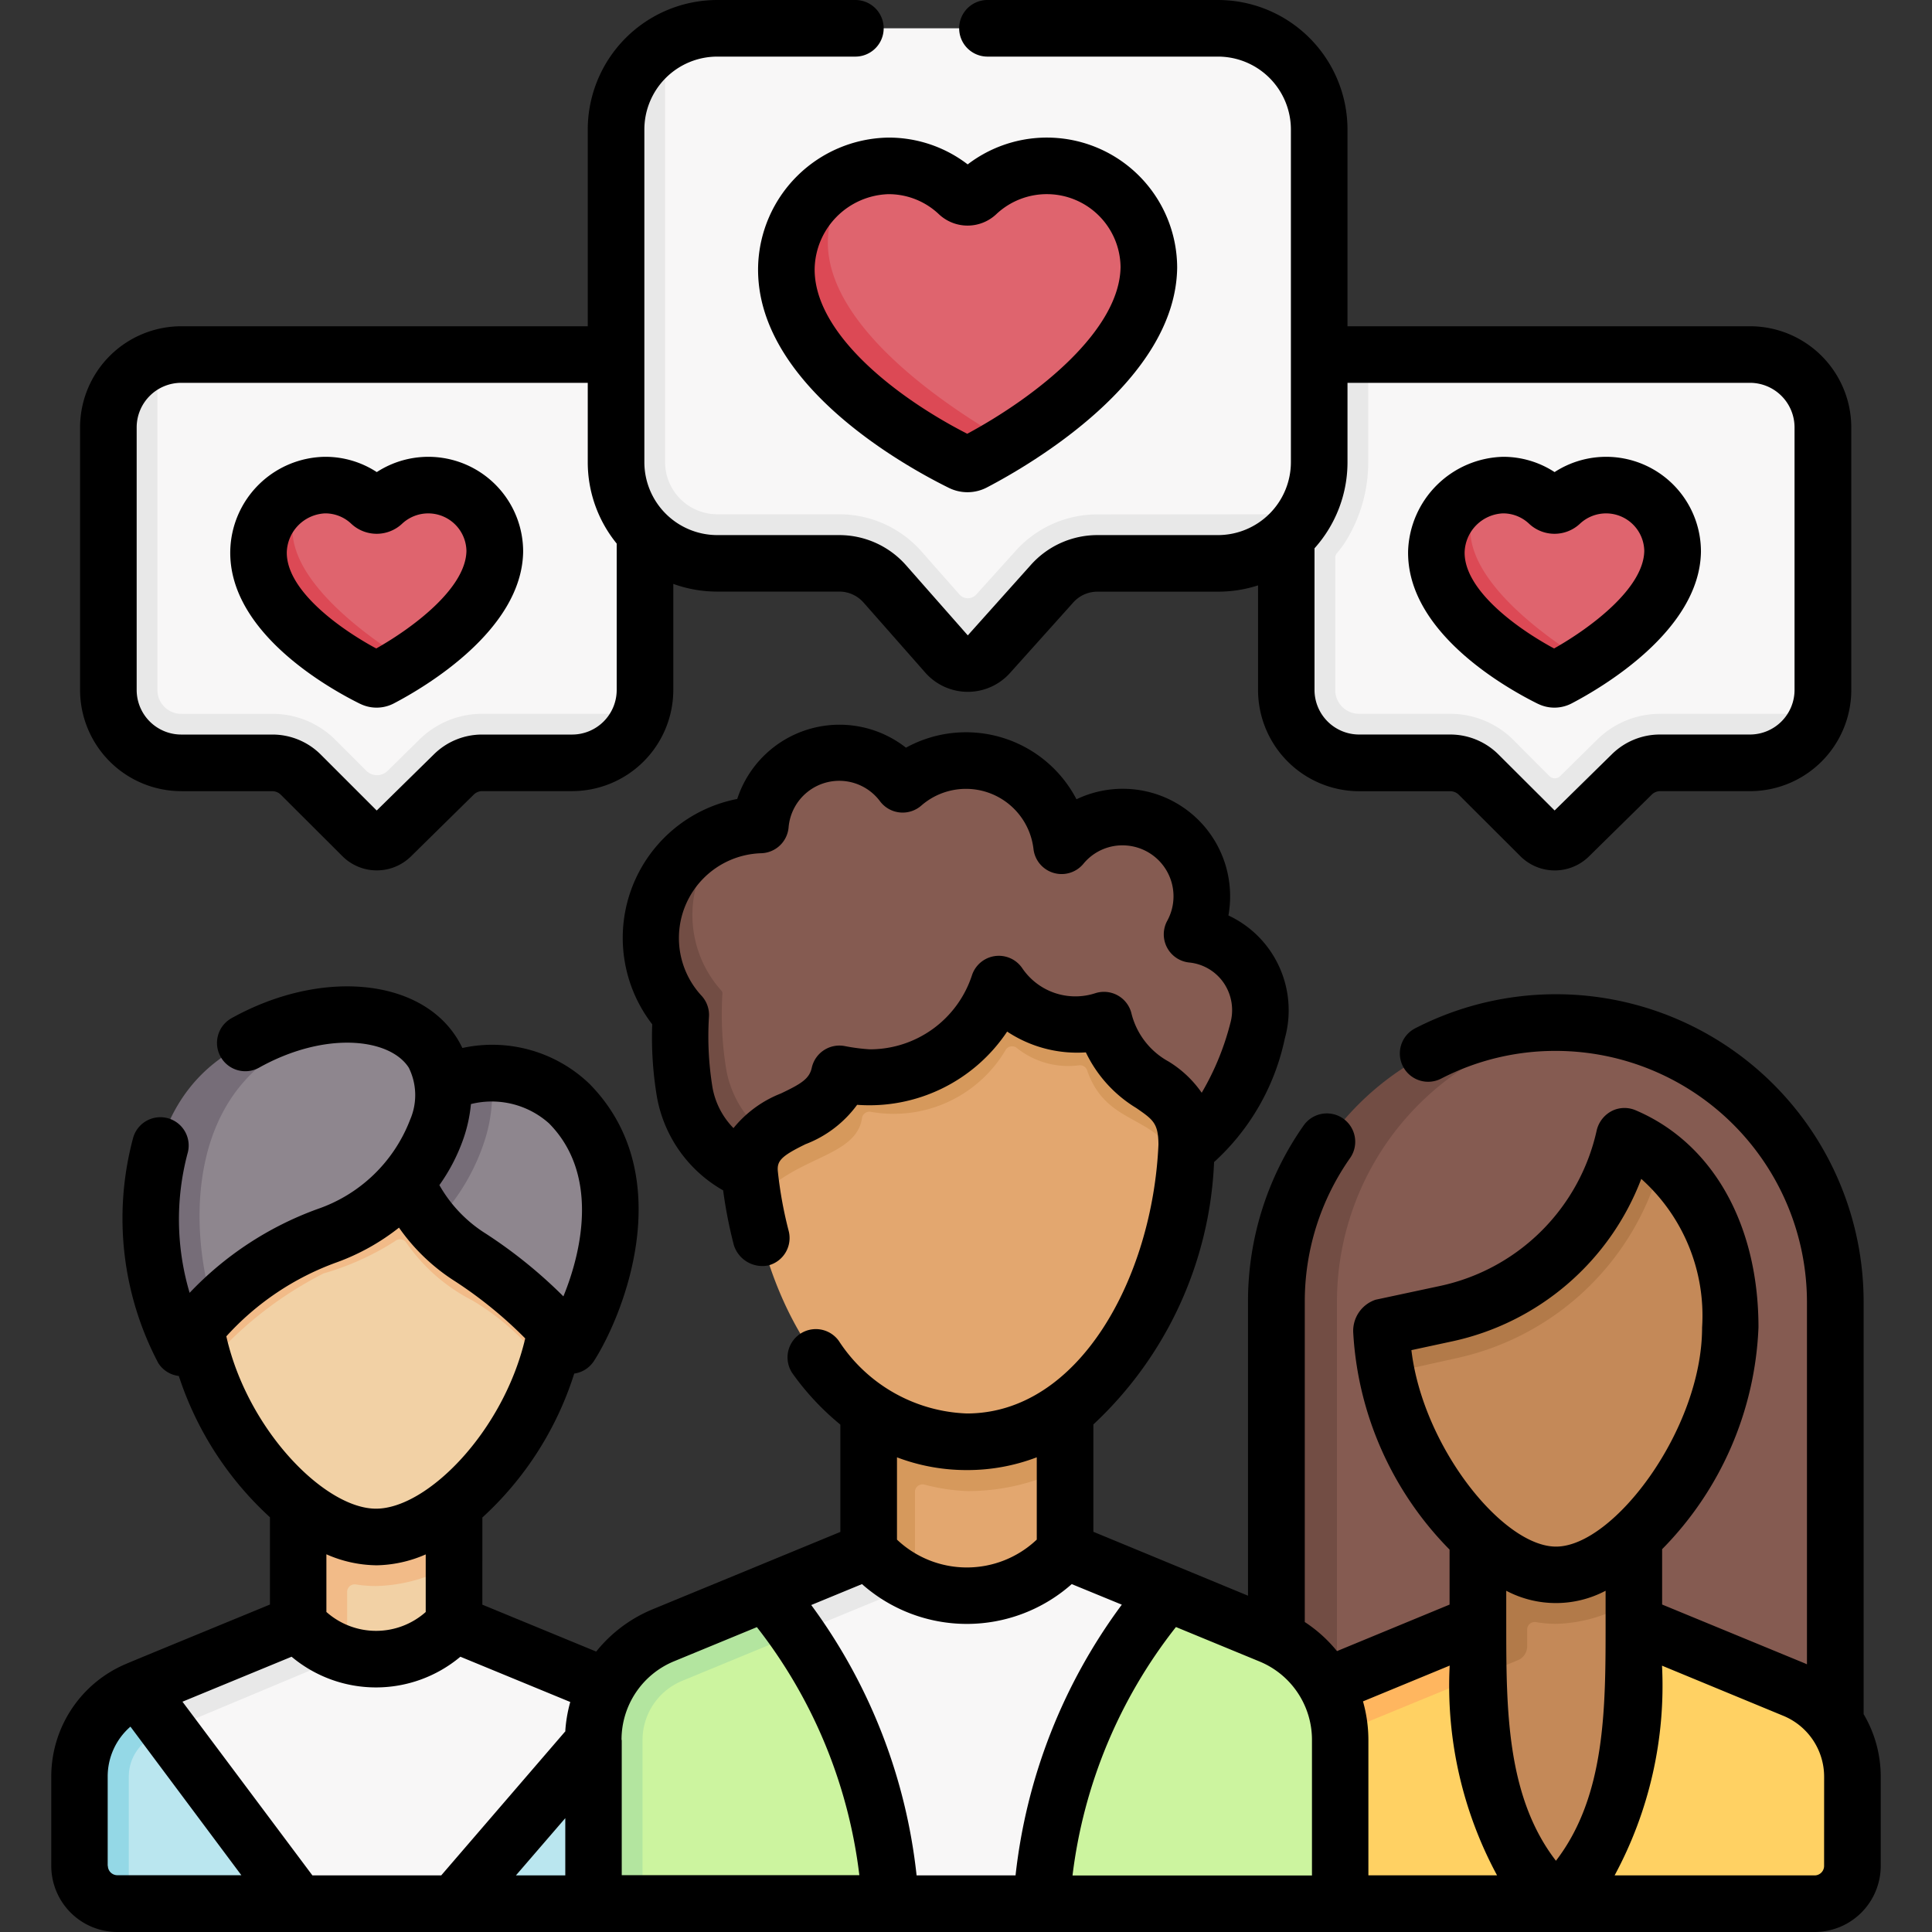 <svg xmlns="http://www.w3.org/2000/svg" xmlns:xlink="http://www.w3.org/1999/xlink" width="54" height="54" viewBox="0 0 54 54">
  <rect x="0" y="0" width="54" height="54" fill="#333333" stroke="none"/>
  <defs>
    <clipPath id="clip-path">
      <rect id="Rectángulo_36642" data-name="Rectángulo 36642" width="54" height="54" transform="translate(2099 -7274)" fill="#fff"/>
    </clipPath>
  </defs>
  <g id="Enmascarar_grupo_234" data-name="Enmascarar grupo 234" transform="translate(-2099 7274)" clip-path="url(#clip-path)">
    <g id="clasificacion" transform="translate(2099 -7274)">
      <g id="Grupo_112823" data-name="Grupo 112823">
        <path id="Trazado_158770" data-name="Trazado 158770" d="M51.3,48.482V36.391a7.81,7.81,0,0,0-7.011-7.769c-.263-.027-.529.038-.8.038a7.639,7.639,0,0,0-7.632,7.785V48.431Z" fill="#855b51"/>
        <path id="Trazado_158771" data-name="Trazado 158771" d="M44.333,28.627a7.81,7.81,0,0,0-6.965,7.764v12l-1.687.039V36.391a7.809,7.809,0,0,1,7.809-7.809,7.7,7.7,0,0,1,.844.045Z" fill="#724d44"/>
        <path id="Trazado_158772" data-name="Trazado 158772" d="M45.668,52.881V44.7l-.323-.956.323-2.809H41.309l.185,4.443-.185,1.477v6.028l2.179.328Z" fill="#c48958"/>
        <path id="Trazado_158773" data-name="Trazado 158773" d="M41.225,45.583l-4.284,1.7.52,5.93h6.027l-.315-.346c-1.5-1.652-1.794-3.786-1.851-6.01C41.311,46.364,41.225,46.076,41.225,45.583Z" fill="#ffd163"/>
        <path id="Trazado_158774" data-name="Trazado 158774" d="M41.324,46.853l-.014.005-4.253,1.748-.126-1.43,4.378-1.8.184.735Z" fill="#ffb65f"/>
        <path id="Trazado_158775" data-name="Trazado 158775" d="M50.142,47.22l-4.473-1.843c0,2.7-.029,5.479-1.88,7.5l-.3.328H50.72a1.056,1.056,0,0,0,1.056-1.056V49.66A2.639,2.639,0,0,0,50.142,47.22Z" fill="#ffd163"/>
        <path id="Trazado_158776" data-name="Trazado 158776" d="M41.31,40.935h0s0,3.758,0,3.758,0,1.671.014,2.161l1.1-.45a.422.422,0,0,0,.261-.39v-.468a.21.21,0,0,1,.246-.207,3.355,3.355,0,0,0,.56.048,4.123,4.123,0,0,0,2.18-.687V40.934H41.31Z" fill="#b27a49"/>
        <path id="Trazado_158777" data-name="Trazado 158777" d="M38.81,37.334a5.334,5.334,0,0,0-.057,1.061c.577,2.8,2.849,5.619,4.735,5.619,2.18,0,4.873-3.759,4.873-6.914a5.978,5.978,0,0,0-1.908-4.706c-.26-.214-.474-.194-.785-.345a.17.17,0,0,0-.239.113A6.567,6.567,0,0,1,40.462,36.9l-1.518.263C38.865,37.183,38.81,37.334,38.81,37.334Z" fill="#c48958"/>
        <path id="Trazado_158778" data-name="Trazado 158778" d="M40.779,37.946a7.58,7.58,0,0,0,5.673-5.55,4.253,4.253,0,0,0-.856-.549.17.17,0,0,0-.239.113,6.539,6.539,0,0,1-4.932,4.754l-1.675.358a.169.169,0,0,0-.133.167h0a6.552,6.552,0,0,0,.137,1.156Z" fill="#b27a49"/>
        <path id="Trazado_158779" data-name="Trazado 158779" d="M18.8,47.893l-6.107-2.176A2.814,2.814,0,0,1,8.4,45.565L3.991,47.4A2.433,2.433,0,0,0,2.33,49.66v2.387A1.056,1.056,0,0,0,3.386,53.1l.21.105H8.331l2.11-.27,2.249.27h3.9l2.212-.392Z" fill="#bae6ef"/>
        <path id="Trazado_158780" data-name="Trazado 158780" d="M12.537,41.99H8.543l.018,3.171c.379.438.63.949,1.142,1.1a2.881,2.881,0,0,0,2.986-.88V43.7Z" fill="#f2d1a5"/>
        <path id="Trazado_158781" data-name="Trazado 158781" d="M9.3,46.274,4.7,48.353l-.324.136A1.263,1.263,0,0,0,3.6,49.66v3.549H3.28a1.056,1.056,0,0,1-1.056-1.056V49.66A2.639,2.639,0,0,1,3.858,47.22L8.13,45.565a5.944,5.944,0,0,0,1.167.709Z" fill="#94d8e6"/>
        <path id="Trazado_158782" data-name="Trazado 158782" d="M17.67,47.428l-4.98,5.781H8.331L4.7,48.352,4,47.279l2.388-.83,1.943-1.072a2.882,2.882,0,0,0,4.358,0h0Z" fill="#f8f7f7"/>
        <path id="Trazado_158783" data-name="Trazado 158783" d="M9.7,41.99H8.332v3.6l1.089.678a1.614,1.614,0,0,1,.282-.014V44.494a.21.21,0,0,1,.243-.208,3.666,3.666,0,0,0,.564.044,4.462,4.462,0,0,0,2.18-.628V41.99Z" fill="#f2bb88"/>
        <g id="Grupo_112818" data-name="Grupo 112818">
          <path id="Trazado_158784" data-name="Trazado 158784" d="M9.7,46.258h0l-5,2.094L3.859,47.22l4.473-1.844A2.764,2.764,0,0,0,9.7,46.258Z" fill="#e8e8e8"/>
        </g>
        <path id="Trazado_158785" data-name="Trazado 158785" d="M15.53,36.077c0-3.317-1.7-5.34-5.02-5.34s-5.02,2.023-5.02,5.34a6.772,6.772,0,0,0,.242,2.1c.825,2.565,2.97,4.784,4.778,4.784,1.792,0,3.914-2.178,4.755-4.714a6.808,6.808,0,0,0,.265-2.169Z" fill="#f2d1a5"/>
        <path id="Trazado_158786" data-name="Trazado 158786" d="M13.343,31.4a3.4,3.4,0,0,0-.961.248l0,.011a2.022,2.022,0,0,0-.2-.725,6.622,6.622,0,0,0-1.664-.2c-3.317,0-5.125,2.023-5.125,5.34a6.891,6.891,0,0,0,.348,2.1c.074-.067.153-.142.24-.23a10.5,10.5,0,0,1,3.065-2.352,7.6,7.6,0,0,0,1.993-.9.212.212,0,0,1,.324.052,5.042,5.042,0,0,0,1.833,1.6,6.892,6.892,0,0,1,2.077,1.895,6.93,6.93,0,0,0,.37-2.169c0-2.2-.794-3.826-2.293-4.676Z" fill="#f2bb88"/>
        <path id="Trazado_158787" data-name="Trazado 158787" d="M12.39,30.393a3.49,3.49,0,0,1,1.332-.386,2.993,2.993,0,0,1,2.188.84c2,2.02.948,5.136.181,6.5a.211.211,0,0,1-.342.038,12.945,12.945,0,0,0-2.594-2.237,4.879,4.879,0,0,1-1.058-.909,3.77,3.77,0,0,1-.592-1.324Z" fill="#8e868e"/>
        <path id="Trazado_158788" data-name="Trazado 158788" d="M13.511,31.987A5.924,5.924,0,0,1,12.1,34.241,3.807,3.807,0,0,1,11.361,33l1.021-2.725a3.515,3.515,0,0,1,1.341-.271,4.344,4.344,0,0,1-.212,1.98Z" fill="#766d78"/>
        <path id="Trazado_158789" data-name="Trazado 158789" d="M12.09,29.415A2.444,2.444,0,0,0,10.352,28.4a5.989,5.989,0,0,0-4.161,1.4c-2.65,1.937-2.108,5.732-1.277,7.416a.211.211,0,0,0,.362.032c.145-.2.375-.347.7-.677a8.512,8.512,0,0,1,3.17-2.035C11.8,33.571,13,30.832,12.09,29.415Z" fill="#8e868e"/>
        <path id="Trazado_158790" data-name="Trazado 158790" d="M10.364,28.407a6.467,6.467,0,0,0-2.86,1.2c-2.3,1.68-2.153,5.011-1.53,6.964a7.236,7.236,0,0,0-.7.821.212.212,0,0,1-.362-.032c-.831-1.685-1.431-5.816,1.219-7.753a5.859,5.859,0,0,1,4.231-1.2Z" fill="#766d78"/>
        <path id="Trazado_158791" data-name="Trazado 158791" d="M15.823,21.231l-2.451-.014a1.132,1.132,0,0,0-.793.325l-1.651,1.622a.566.566,0,0,1-.8,0L8.514,21.548a1.131,1.131,0,0,0-.8-.331H5.17a2.036,2.036,0,0,1-2.036-2.036V12.052A2.089,2.089,0,0,1,4.4,10.021a2.035,2.035,0,0,1,.665-.111H18.028v9.376a2.032,2.032,0,0,1-.111.666,2.19,2.19,0,0,1-2.095,1.279Z" fill="#f8f7f7"/>
        <path id="Trazado_158792" data-name="Trazado 158792" d="M17.916,19.952a2.036,2.036,0,0,1-1.924,1.371H13.478a1.135,1.135,0,0,0-.794.325l-1.756,1.728a.566.566,0,0,1-.8,0L8.409,21.653a1.135,1.135,0,0,0-.8-.33H5.065a2.036,2.036,0,0,1-2.036-2.037v-7.34A2.034,2.034,0,0,1,4.4,10.022v9.264a.665.665,0,0,0,.664.666H7.61a2.486,2.486,0,0,1,1.768.731l.862.861a.423.423,0,0,0,.595,0l.889-.875a2.5,2.5,0,0,1,1.755-.718Z" fill="#e8e8e8"/>
        <g id="Grupo_112819" data-name="Grupo 112819">
          <path id="Trazado_158793" data-name="Trazado 158793" d="M10.362,14.065a.246.246,0,0,0,.336,0,1.881,1.881,0,0,1,1.291-.5,1.845,1.845,0,0,1,1.842,1.851c-.019,1.332-1.44,2.472-2.412,3.1a3.82,3.82,0,0,1-.779.317.246.246,0,0,1-.223,0c-.582-.287-3.084-1.562-3.046-3.42A1.773,1.773,0,0,1,8.4,13.745a1.808,1.808,0,0,1,.207-.118,1.771,1.771,0,0,1,.474-.068,1.845,1.845,0,0,1,1.282.507Z" fill="#df646e"/>
          <path id="Trazado_158794" data-name="Trazado 158794" d="M11.418,18.506c-.343.22-.631.377-.779.455a.244.244,0,0,1-.223,0c-.582-.287-3.227-1.7-3.189-3.554a1.925,1.925,0,0,1,1.378-1.782,1.891,1.891,0,0,0-.429,1.15C8.145,16.281,10.292,17.821,11.418,18.506Z" fill="#dc4955"/>
        </g>
        <path id="Trazado_158795" data-name="Trazado 158795" d="M48.807,21.217H46.293a1.132,1.132,0,0,0-.793.325L43.849,23.27a.566.566,0,0,1-.8,0l-1.617-1.719a1.131,1.131,0,0,0-.8-.331H38.091a2.036,2.036,0,0,1-2.036-2.036l.134-9.063,2.054-.209h10.67a2.036,2.036,0,0,1,2.036,2.036v7.34a2.033,2.033,0,0,1-.111.666,2.089,2.089,0,0,1-2.03,1.265Z" fill="#f8f7f7"/>
        <g id="Grupo_112820" data-name="Grupo 112820">
          <path id="Trazado_158796" data-name="Trazado 158796" d="M43.283,14.065a.246.246,0,0,0,.336,0,1.881,1.881,0,0,1,1.291-.5,1.845,1.845,0,0,1,1.842,1.851c-.019,1.332-1.44,2.472-2.412,3.1a3.82,3.82,0,0,1-.779.317.246.246,0,0,1-.223,0c-.582-.287-3.084-1.562-3.046-3.42a1.773,1.773,0,0,1,1.028-1.661,1.808,1.808,0,0,1,.207-.118A1.771,1.771,0,0,1,42,13.558a1.845,1.845,0,0,1,1.282.507Z" fill="#df646e"/>
          <path id="Trazado_158797" data-name="Trazado 158797" d="M44.339,18.506c-.343.22-.631.377-.779.455a.244.244,0,0,1-.223,0c-.582-.287-3.227-1.7-3.189-3.554a1.925,1.925,0,0,1,1.378-1.782,1.891,1.891,0,0,0-.429,1.15C41.066,16.281,43.213,17.821,44.339,18.506Z" fill="#dc4955"/>
        </g>
        <path id="Trazado_158798" data-name="Trazado 158798" d="M46.4,19.952a2.491,2.491,0,0,0-1.755.718l-1.038,1.022a.212.212,0,0,1-.3,0L42.3,20.682a2.5,2.5,0,0,0-1.768-.731H37.986a.665.665,0,0,1-.666-.666V15.594a.211.211,0,0,1,.051-.137,2.892,2.892,0,0,0,.272-.376,4.2,4.2,0,0,0,.6-2.165V9.91H35.949v9.376a2.037,2.037,0,0,0,2.037,2.037h2.545a1.135,1.135,0,0,1,.8.33l1.722,1.719a.566.566,0,0,0,.8,0L45.6,21.647a1.134,1.134,0,0,1,.793-.325h2.514a2.037,2.037,0,0,0,1.925-1.371H46.4Z" fill="#e8e8e8"/>
        <path id="Trazado_158799" data-name="Trazado 158799" d="M33.721,15.495l-3.048.1a1.7,1.7,0,0,0-1.265.565l-1.77,1.948a.792.792,0,0,1-1.185,0l-1.637-1.982a1.7,1.7,0,0,0-1.274-.576l-3.494.2a2.829,2.829,0,0,1-2.829-2.829V3.62A2.828,2.828,0,0,1,20.047.791h14a2.828,2.828,0,0,1,2.828,2.828v9.3a2.815,2.815,0,0,1-.4,1.457,3.224,3.224,0,0,1-2.747,1.122Z" fill="#f8f7f7"/>
        <path id="Trazado_158800" data-name="Trazado 158800" d="M36.468,14.373a2.829,2.829,0,0,1-2.425,1.371H30.671a1.7,1.7,0,0,0-1.266.565L27.64,18.283a.791.791,0,0,1-1.184,0L24.731,16.32a1.7,1.7,0,0,0-1.274-.576h-3.41a2.829,2.829,0,0,1-2.829-2.829V3.62A2.829,2.829,0,0,1,18.59,1.195V12.916a1.458,1.458,0,0,0,1.458,1.458h3.41a3.066,3.066,0,0,1,2.3,1.041l1.058,1.2a.315.315,0,0,0,.472,0L28.385,15.4a3.065,3.065,0,0,1,2.287-1.022Z" fill="#e8e8e8"/>
        <path id="Trazado_158801" data-name="Trazado 158801" d="M26.79,5.414a.378.378,0,0,0,.515,0,2.887,2.887,0,0,1,1.98-.774,2.83,2.83,0,0,1,2.826,2.84c-.031,2.142-2.425,3.96-3.911,4.884a6.987,6.987,0,0,1-.953.445.378.378,0,0,1-.342,0c-.892-.44-4.788-2.319-4.73-5.17a3,3,0,0,1,1.8-2.859,2.72,2.72,0,0,1,.853-.144,2.829,2.829,0,0,1,1.967.777Z" fill="#df646e"/>
        <path id="Trazado_158802" data-name="Trazado 158802" d="M28.2,12.36c-.432.269-.788.462-.985.564a.379.379,0,0,1-.342,0c-.892-.441-4.951-2.6-4.894-5.452a2.951,2.951,0,0,1,1.991-2.7,2.906,2.906,0,0,0-.831,1.958C23.091,9.176,26.618,11.47,28.2,12.36Z" fill="#dc4955"/>
        <path id="Trazado_158803" data-name="Trazado 158803" d="M29.769,37.748h-5.49l.26,3.66-.26,1.935h0a4.085,4.085,0,0,0,.73.828,3.85,3.85,0,0,0,3.972.148c.319-.192.527-.677.786-.976l0,0V41.019l-.222-.364Z" fill="#e3a76f"/>
        <path id="Trazado_158804" data-name="Trazado 158804" d="M35.5,45.706l-2.872-1.183-2.86-.87a3.634,3.634,0,0,1-5.49.15l-5.521,1.9A3.167,3.167,0,0,0,16.8,48.634L16.9,53l1.054.211h6.929l2.243-.508,1.987.508h8.344V48.634A3.167,3.167,0,0,0,35.5,45.706Z" fill="#ccf49f"/>
        <path id="Trazado_158805" data-name="Trazado 158805" d="M25.65,37.748H24.279v5.6c.172.2.095.534.3.685.228.173.739.155.994.266h0v-2.6a.211.211,0,0,1,.259-.205,5.518,5.518,0,0,0,1.2.182,6.015,6.015,0,0,0,2.745-.651V37.748H25.65Z" fill="#d6995c"/>
        <path id="Trazado_158806" data-name="Trazado 158806" d="M25.447,44.3l-3.175,1.358-3.2,1.32a1.79,1.79,0,0,0-1.113,1.66v4.575H16.586V48.634a3.166,3.166,0,0,1,1.961-2.928L21.4,44.529l1.3-.4,1.515-.68a3.121,3.121,0,0,0,1.225.849Z" fill="#b3e59f"/>
        <path id="Trazado_158807" data-name="Trazado 158807" d="M32.629,44.523l-.119.138a14.636,14.636,0,0,0-3.393,8.431v.117h-4.23v-.076a14.632,14.632,0,0,0-2.614-7.479,12.589,12.589,0,0,0-.718-1.049l-.032-.041,2.756-1.111a3.317,3.317,0,0,0,1.29.843,3.633,3.633,0,0,0,4.2-.95h0Z" fill="#f8f7f7"/>
        <path id="Trazado_158808" data-name="Trazado 158808" d="M25.568,44.3l-3.3,1.358q-.391-.56-.836-1.084l-.032-.041,2.875-1.184a3.626,3.626,0,0,0,.852.724q.043.027.085.051a3.649,3.649,0,0,0,.351.177Z" fill="#e8e8e8"/>
        <path id="Trazado_158809" data-name="Trazado 158809" d="M32.994,31.553c0-3.973-2-7.156-5.971-7.156s-5.774,3.211-5.774,7.184a11.644,11.644,0,0,0-.184,2.037c.594,3.394,2.649,6.68,5.958,6.68,3.524,0,5.626-3.726,6.055-7.341a11.958,11.958,0,0,0-.084-1.4Z" fill="#e3a76f"/>
        <path id="Trazado_158810" data-name="Trazado 158810" d="M33.161,31.59c0-2.905-1.159-5.406-3.334-6.542a.106.106,0,0,1-.187-.094,6.056,6.056,0,0,0-2.617-.558c-3.973,0-6.138,3.221-6.138,7.193a11.823,11.823,0,0,0,.18,2.028,2.823,2.823,0,0,1,.339-.325c1.039-.978,2.53-1.013,2.689-2.036a.211.211,0,0,1,.265-.177A3.635,3.635,0,0,0,28.1,29.36a.211.211,0,0,1,.329-.062,2.3,2.3,0,0,0,1.734.477.212.212,0,0,1,.223.141c.6,1.745,2.233,1.1,2.689,3.042a11.582,11.582,0,0,0,.083-1.367Z" fill="#d6995c"/>
        <g id="Grupo_112821" data-name="Grupo 112821">
          <path id="Trazado_158811" data-name="Trazado 158811" d="M33.7,26.188c-.055-.016-.159-.036-.244-.051a.1.1,0,0,1-.078-.146,2.215,2.215,0,0,0-3.565-2.514.1.1,0,0,1-.178-.053,2.688,2.688,0,0,0-4.328-1.575.106.106,0,0,1-.149-.015,2.212,2.212,0,0,0-3.89,1.124.106.106,0,0,1-.1.092,3.16,3.16,0,0,0-.717.125,3.114,3.114,0,0,0-2.121,3.09,2.841,2.841,0,0,0,.808,1.993.1.1,0,0,1,.026.074,9.385,9.385,0,0,0,.1,2.143,2.794,2.794,0,0,0,1.616,2.152,1.057,1.057,0,0,1,.519-.917c.645-.533,1.759-.629,2.039-1.612a.1.1,0,0,1,.116-.076,5.418,5.418,0,0,0,.751.089,3.8,3.8,0,0,0,3.545-2.436.1.1,0,0,1,.174-.025,2.585,2.585,0,0,0,2.729.888.1.1,0,0,1,.127.07c.647,2.115,2.267,1.432,2.267,3.406,1.061-.479,1.695-2.116,2-3.2A2.131,2.131,0,0,0,33.7,26.188Z" fill="#855b51"/>
        </g>
        <g id="Grupo_112822" data-name="Grupo 112822">
          <path id="Trazado_158812" data-name="Trazado 158812" d="M21.4,31.71a1.266,1.266,0,0,0-.458,1.048,3.031,3.031,0,0,1-1.8-2.225,9.527,9.527,0,0,1-.11-2.134.1.1,0,0,0-.026-.074,3.162,3.162,0,0,1,1.45-5.149,3.161,3.161,0,0,0-.29,4.516.1.1,0,0,1,.026.074A9.527,9.527,0,0,0,20.3,29.9a2.948,2.948,0,0,0,1.1,1.81Z" fill="#724d44"/>
        </g>
      </g>
      <g id="Grupo_112825" data-name="Grupo 112825">
        <g id="Grupo_112824" data-name="Grupo 112824">
          <path id="Trazado_158813" data-name="Trazado 158813" d="M42.987,19.672a1.041,1.041,0,0,0,.938-.01c.84-.438,3.585-2.039,3.617-4.241a2.649,2.649,0,0,0-4.091-2.226,2.623,2.623,0,0,0-1.437-.427,2.726,2.726,0,0,0-2.657,2.626c-.046,2.286,2.767,3.853,3.63,4.279Zm-.981-5.323h.007a1.056,1.056,0,0,1,.727.291h0a1.039,1.039,0,0,0,1.418,0,1.068,1.068,0,0,1,1.8.757c-.015,1.042-1.492,2.147-2.521,2.728-1.04-.56-2.523-1.638-2.5-2.7a1.123,1.123,0,0,1,1.068-1.076Z"/>
          <path id="Trazado_158814" data-name="Trazado 158814" d="M10.067,19.672a1.041,1.041,0,0,0,.938-.01c.84-.438,3.585-2.039,3.617-4.241a2.649,2.649,0,0,0-4.091-2.226,2.624,2.624,0,0,0-1.456-.427,2.687,2.687,0,0,0-2.639,2.626c-.046,2.286,2.767,3.853,3.631,4.279Zm-.981-5.323h.007a1.056,1.056,0,0,1,.726.291h0a1.039,1.039,0,0,0,1.418,0,1.068,1.068,0,0,1,1.8.757c-.015,1.042-1.492,2.147-2.521,2.728-1.04-.56-2.523-1.638-2.5-2.7a1.122,1.122,0,0,1,1.068-1.076Z"/>
          <path id="Trazado_158815" data-name="Trazado 158815" d="M5.065,22.114H7.61a.338.338,0,0,1,.24.1l1.723,1.719a1.361,1.361,0,0,0,1.91.007l1.756-1.728a.338.338,0,0,1,.239-.1h2.514a2.831,2.831,0,0,0,2.827-2.827V16.32a3.6,3.6,0,0,0,1.228.215h3.41a.907.907,0,0,1,.68.307L25.862,18.8a1.584,1.584,0,0,0,1.182.537h.006a1.584,1.584,0,0,0,1.18-.527L30,16.837a.907.907,0,0,1,.675-.3h3.373a3.606,3.606,0,0,0,1.115-.176v2.927a2.831,2.831,0,0,0,2.827,2.827h2.545a.338.338,0,0,1,.24.1l1.723,1.719a1.361,1.361,0,0,0,1.91.007l1.756-1.728a.338.338,0,0,1,.239-.1h2.514a2.831,2.831,0,0,0,2.827-2.827v-7.34a2.831,2.831,0,0,0-2.827-2.827H37.663v-5.5A3.623,3.623,0,0,0,34.043,0H27.6a.791.791,0,0,0,0,1.582h6.444a2.039,2.039,0,0,1,2.037,2.037v9.3a2.04,2.04,0,0,1-2.037,2.037H30.671a2.491,2.491,0,0,0-1.854.829l-1.767,1.974L25.325,15.8a2.489,2.489,0,0,0-1.868-.844h-3.41a2.04,2.04,0,0,1-2.037-2.037v-9.3a2.04,2.04,0,0,1,2.037-2.037h3.861a.791.791,0,0,0,0-1.582H20.047a3.623,3.623,0,0,0-3.619,3.619v5.5H5.065a2.831,2.831,0,0,0-2.827,2.827v7.34a2.831,2.831,0,0,0,2.827,2.827ZM48.913,10.7a1.247,1.247,0,0,1,1.245,1.245v7.34a1.247,1.247,0,0,1-1.245,1.245H46.4a1.911,1.911,0,0,0-1.348.552l-1.6,1.571-1.565-1.561a1.91,1.91,0,0,0-1.358-.562H37.986a1.247,1.247,0,0,1-1.245-1.245v-3.96a3.6,3.6,0,0,0,.922-2.41V10.7h11.25ZM3.82,11.946A1.247,1.247,0,0,1,5.065,10.7H16.428v2.215a3.6,3.6,0,0,0,.809,2.278v4.093a1.247,1.247,0,0,1-1.245,1.245H13.477a1.911,1.911,0,0,0-1.348.552l-1.6,1.571L8.968,21.093a1.91,1.91,0,0,0-1.358-.562H5.065a1.247,1.247,0,0,1-1.245-1.245v-7.34Z"/>
          <path id="Trazado_158816" data-name="Trazado 158816" d="M21.189,7.46c-.066,3.258,4.066,5.552,5.334,6.177a1.173,1.173,0,0,0,1.058-.011c1.237-.645,5.276-2.993,5.321-6.138a3.642,3.642,0,0,0-5.855-2.893,3.621,3.621,0,0,0-2.23-.749A3.7,3.7,0,0,0,21.189,7.46Zm3.64-2.033h.015a2.041,2.041,0,0,1,1.4.562h0a1.17,1.17,0,0,0,1.6,0A2.061,2.061,0,0,1,31.32,7.465c-.025,1.751-2.282,3.578-4.285,4.659C25,11.083,22.734,9.286,22.77,7.492A2.131,2.131,0,0,1,24.829,5.427Z"/>
          <path id="Trazado_158817" data-name="Trazado 158817" d="M52.089,47.913V36.391a8.6,8.6,0,0,0-12.525-7.654.791.791,0,1,0,.723,1.407,6.94,6.94,0,0,1,3.2-.771,7.026,7.026,0,0,1,7.018,7.018V46.518l-.064-.029h0l-3.984-1.642V43.3a9.359,9.359,0,0,0,2.693-6.2c0-2.888-1.286-5.157-3.439-6.07a.792.792,0,0,0-.613,0,.823.823,0,0,0-.469.561,5.706,5.706,0,0,1-4.371,4.35l-1.81.387a.918.918,0,0,0-.624.932,9.381,9.381,0,0,0,2.692,6.052v1.537l-3.147,1.3a3.939,3.939,0,0,0-.9-.813V36.391a6.974,6.974,0,0,1,1.267-4.024.791.791,0,0,0-1.3-.908,8.547,8.547,0,0,0-1.554,4.932V44.6L30.56,42.814v-3a10.641,10.641,0,0,0,3.374-7.334,6.455,6.455,0,0,0,1.977-3.454,2.934,2.934,0,0,0-.385-2.416,2.9,2.9,0,0,0-1.191-1.022,3.034,3.034,0,0,0,.035-.806,3,3,0,0,0-4.282-2.442,3.482,3.482,0,0,0-4.766-1.442,3.007,3.007,0,0,0-4.716,1.433A3.955,3.955,0,0,0,18.23,28.63a9.991,9.991,0,0,0,.135,2.049,3.764,3.764,0,0,0,1.847,2.592,12.96,12.96,0,0,0,.3,1.532.834.834,0,0,0,.966.565.791.791,0,0,0,.565-.966,11.388,11.388,0,0,1-.3-1.643c-.035-.306.079-.44.773-.779a3.2,3.2,0,0,0,1.441-1.1,4.628,4.628,0,0,0,4.193-2.047,3.538,3.538,0,0,0,2.2.581A3.669,3.669,0,0,0,31.76,30.97c.471.325.616.426.619,1.023-.164,3.7-2.209,7.514-5.356,7.514a4.462,4.462,0,0,1-3.58-2.032.791.791,0,1,0-1.28.93,7.381,7.381,0,0,0,1.325,1.413v3l-5.242,2.16a3.954,3.954,0,0,0-1.582,1.184l-3.182-1.311V42.415a9.212,9.212,0,0,0,2.568-4.023.79.79,0,0,0,.554-.356c.822-1.285,2.4-5.18-.13-7.744a3.924,3.924,0,0,0-3.551-1,2.5,2.5,0,0,0-.166-.3c-1.068-1.669-3.829-1.9-6.286-.533a.791.791,0,1,0,.771,1.382c1.843-1.028,3.65-.828,4.183,0a1.725,1.725,0,0,1,.039,1.452,4.247,4.247,0,0,1-2.59,2.5A9.288,9.288,0,0,0,5.3,36.135a7.2,7.2,0,0,1-.06-3.889.791.791,0,0,0-1.515-.457,8.668,8.668,0,0,0,.7,6.311.791.791,0,0,0,.573.359,9.237,9.237,0,0,0,2.547,3.949v2.439c-.072.032-3.951,1.624-4.028,1.662A3.418,3.418,0,0,0,1.433,49.66v2.493A1.849,1.849,0,0,0,3.28,54H50.72a1.849,1.849,0,0,0,1.847-1.847V49.66a3.424,3.424,0,0,0-.477-1.747ZM31.618,28.3a.791.791,0,0,0-1.006-.539,1.794,1.794,0,0,1-2.04-.7.791.791,0,0,0-1.406.2,3,3,0,0,1-2.856,2.068,5.385,5.385,0,0,1-.7-.091.791.791,0,0,0-.921.607c-.068.31-.3.45-.863.718a3.222,3.222,0,0,0-1.325.968,2.164,2.164,0,0,1-.586-1.133,8.837,8.837,0,0,1-.1-1.968.791.791,0,0,0-.208-.6,2.372,2.372,0,0,1,1.67-3.982.791.791,0,0,0,.764-.717A1.421,1.421,0,0,1,24.6,22.4a.791.791,0,0,0,1.151.116,1.9,1.9,0,0,1,3.135,1.212.791.791,0,0,0,1.395.416,1.411,1.411,0,0,1,1.226-.51,1.424,1.424,0,0,1,1.119,2.1.791.791,0,0,0,.611,1.168,1.328,1.328,0,0,1,.974.582,1.354,1.354,0,0,1,.177,1.115,7.465,7.465,0,0,1-.8,1.944,3.068,3.068,0,0,0-.927-.874A2.114,2.114,0,0,1,31.618,28.3Zm8.973,9.191a7.3,7.3,0,0,0,5.283-4.541,5.128,5.128,0,0,1,1.7,4.155c0,2.839-2.47,6.123-4.082,6.123-1.494,0-3.724-2.8-4.043-5.491ZM25.619,52.418a15.542,15.542,0,0,0-2.945-7.557l1.419-.585a4.417,4.417,0,0,0,2.93,1.113h0a4.419,4.419,0,0,0,2.932-1.113l1.4.575a15.55,15.55,0,0,0-2.97,7.566Zm7.249-6.942,2.331.961a2.368,2.368,0,0,1,1.471,2.2v3.784H29.977A13.947,13.947,0,0,1,32.868,45.476Zm-5.845-4.387a5.433,5.433,0,0,0,1.955-.357v2.3a2.838,2.838,0,0,1-1.954.779h0a2.838,2.838,0,0,1-1.953-.778v-2.3a5.469,5.469,0,0,0,1.953.356ZM15.8,52.418h-1.38l1.38-1.6Zm.009-4.037-3.477,4.037h-3.6L5.1,47.563l3.05-1.257a3.671,3.671,0,0,0,2.359.858h0a3.671,3.671,0,0,0,2.359-.858l3.071,1.265A3.963,3.963,0,0,0,15.8,48.381ZM15.347,31.4c1.377,1.394.943,3.509.4,4.834a13.39,13.39,0,0,0-2.166-1.752,3.815,3.815,0,0,1-1.3-1.358,5.16,5.16,0,0,0,.682-1.327,4.111,4.111,0,0,0,.2-.938,2.4,2.4,0,0,1,2.184.541ZM6.326,37.351a7.683,7.683,0,0,1,3.088-2.069,6.228,6.228,0,0,0,1.738-.969,5.513,5.513,0,0,0,1.576,1.505,11.872,11.872,0,0,1,1.952,1.591c-.61,2.6-2.737,4.759-4.17,4.759s-3.592-2.2-4.184-4.817Zm4.184,6.4a3.561,3.561,0,0,0,1.389-.305v1.61a2.09,2.09,0,0,1-1.388.527h0a2.09,2.09,0,0,1-1.388-.528V43.443a3.542,3.542,0,0,0,1.388.307Zm-7.5,8.4V49.66a1.841,1.841,0,0,1,.636-1.4l3.1,4.153H3.28A.265.265,0,0,1,3.015,52.153Zm14.362-3.519a2.369,2.369,0,0,1,1.471-2.2l2.312-.953a13.942,13.942,0,0,1,2.864,6.933H17.378V48.634Zm20.875,3.784V48.634a3.975,3.975,0,0,0-.151-1.08l2.423-1a11.157,11.157,0,0,0,1.324,5.862ZM42.1,45.375v-.913a2.974,2.974,0,0,0,2.777,0s0,.836,0,.918c0,2.374,0,4.824-1.388,6.629-1.388-1.8-1.389-4.254-1.389-6.631a.009.009,0,0,0,0,0Zm8.884,6.778a.265.265,0,0,1-.265.265H45.129a11.158,11.158,0,0,0,1.325-5.862l3.387,1.4h0a1.842,1.842,0,0,1,1.144,1.709Z"/>
        </g>
      </g>
    </g>
  </g>
</svg>

